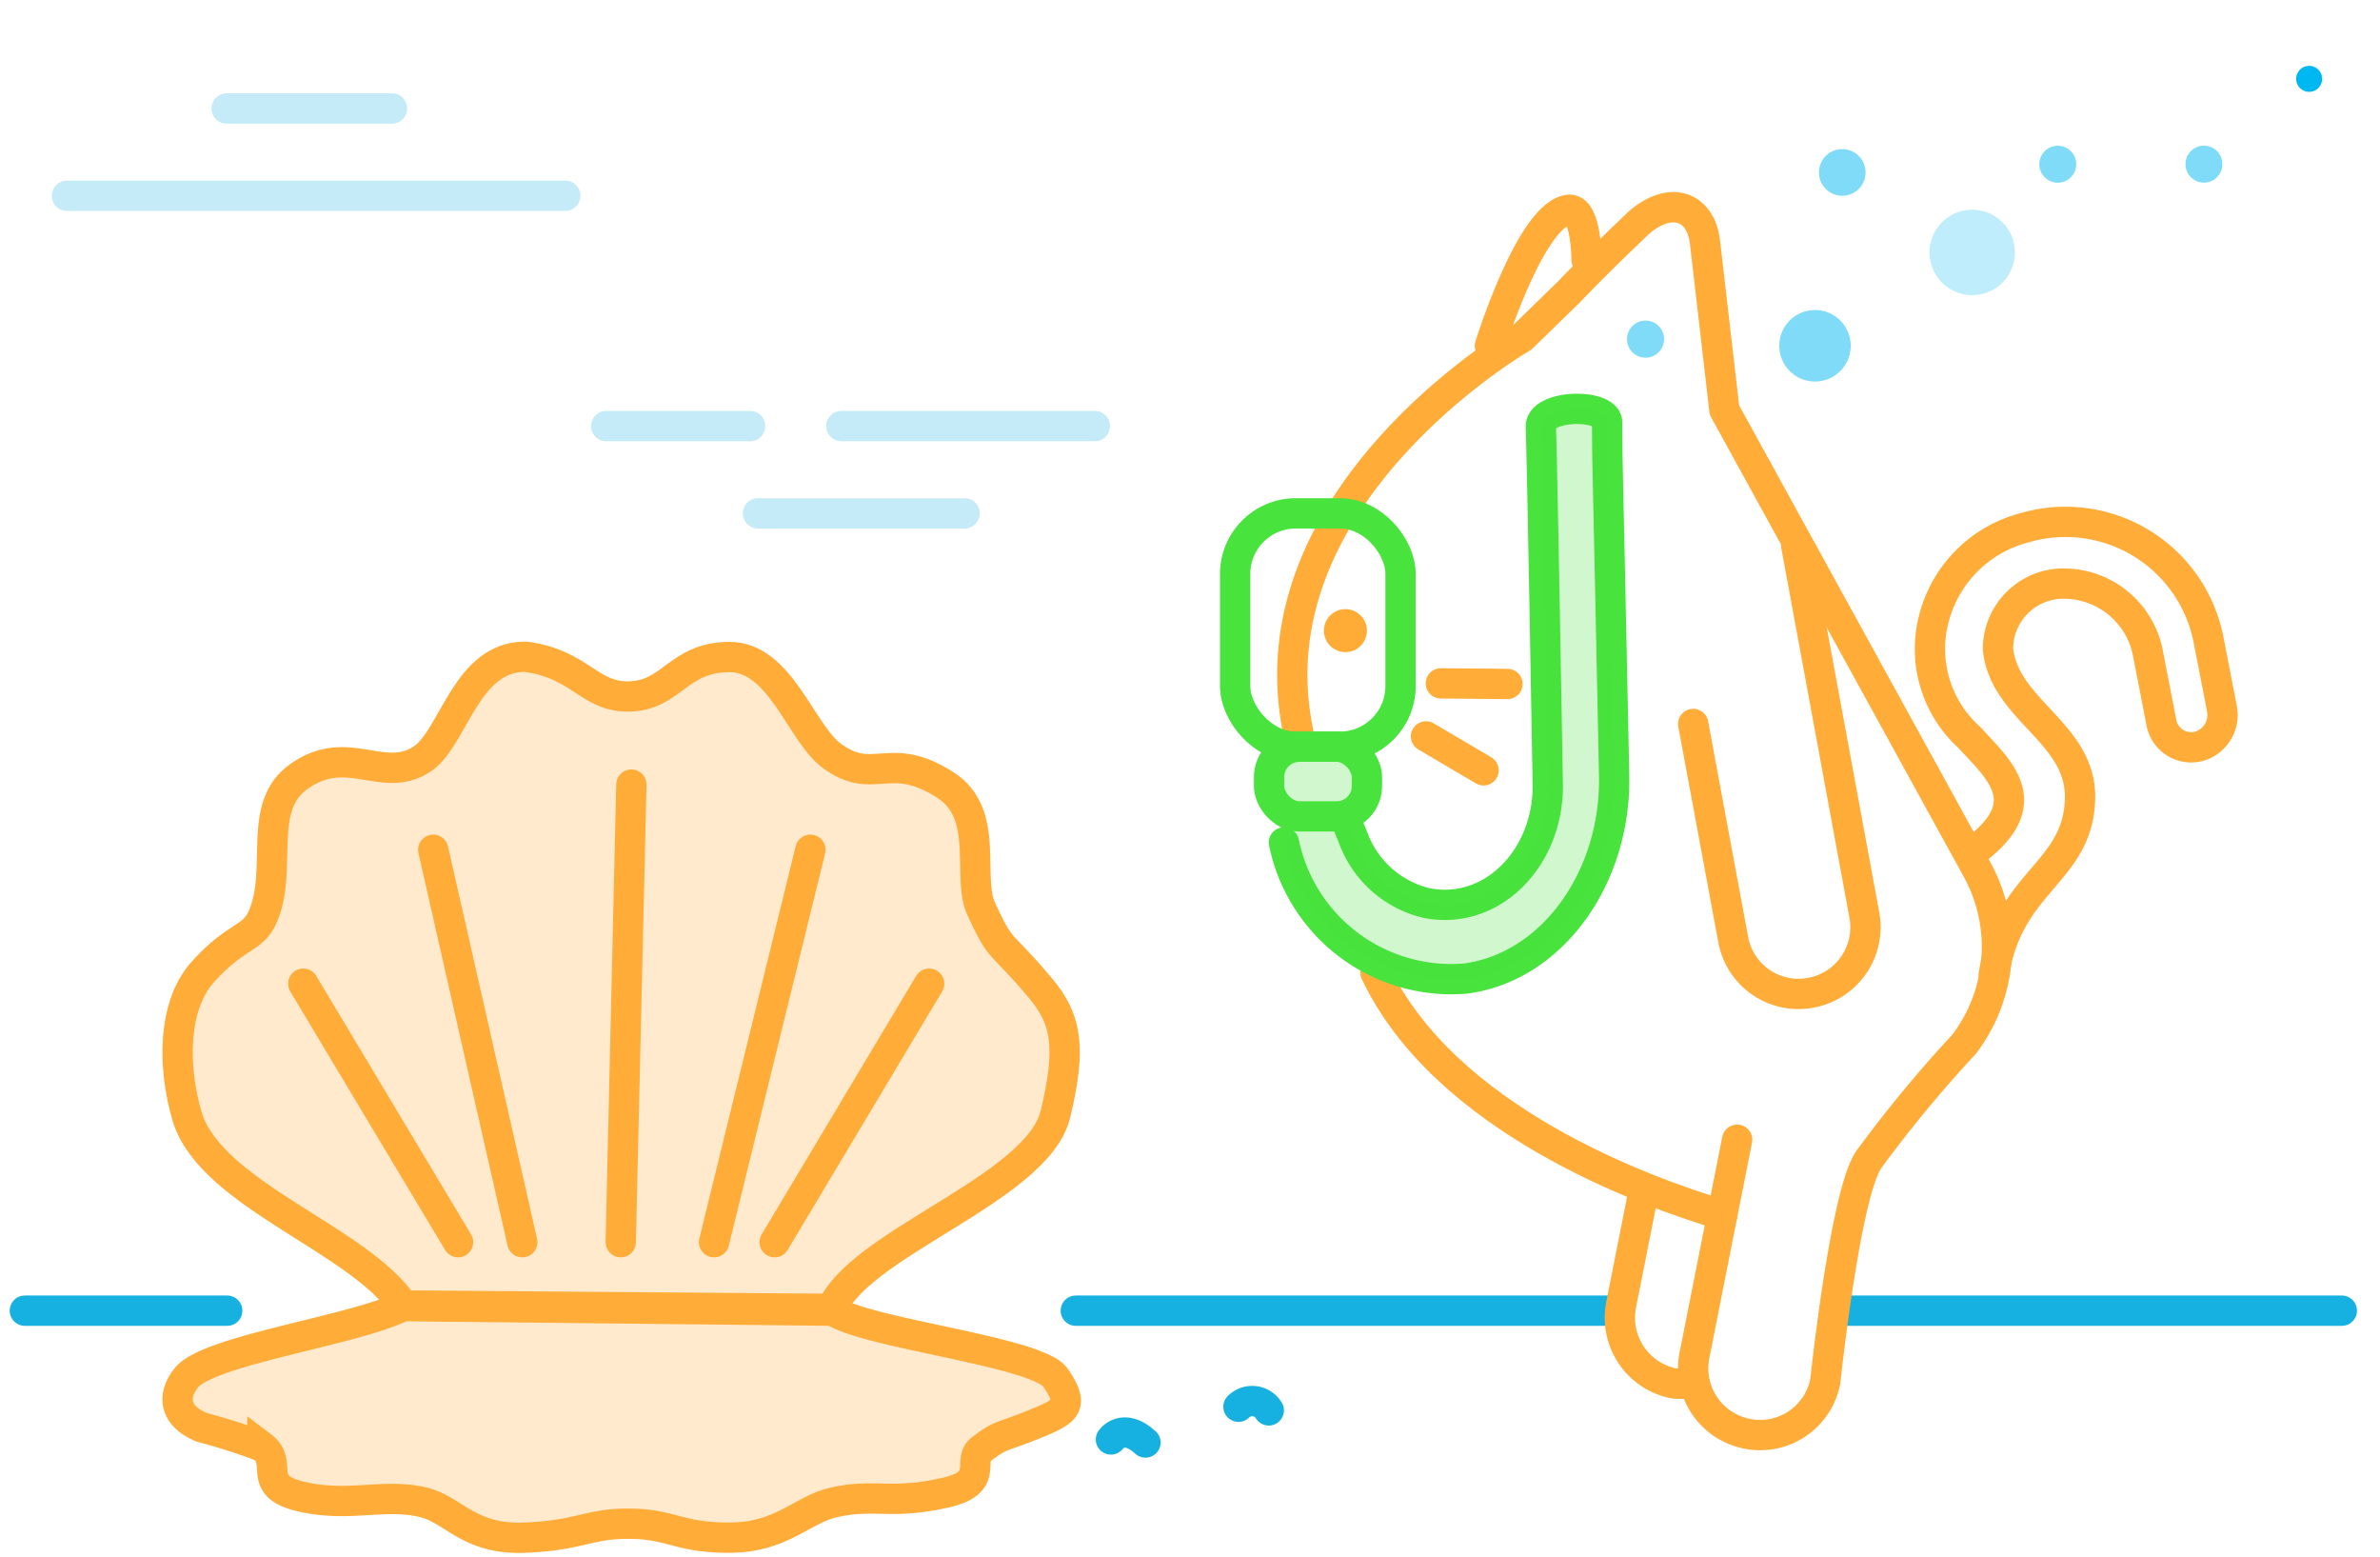 <?xml version="1.0" encoding="UTF-8"?>
<svg xmlns="http://www.w3.org/2000/svg" viewBox="0 0 78.56 51.39">
   <defs>
      <style type="text/css">.cls-1,.cls-11,.cls-7,.cls-9{fill:none;}.cls-1,.cls-11{stroke:#16b1e0;}.cls-1,.cls-11,.cls-4,.cls-7,.cls-9{stroke-linecap:round;}.cls-1,.cls-11,.cls-4,.cls-7{stroke-linejoin:round;}.cls-2{fill:#48e33d;}.cls-11,.cls-2,.cls-6{opacity:0.25;}.cls-3,.cls-4{fill:#ffac38;}.cls-3{fill-opacity:0.25;}.cls-3,.cls-4,.cls-7{stroke:#ffac38;}.cls-3,.cls-9{stroke-miterlimit:10;}.cls-10,.cls-5,.cls-6{fill:#00b8f1;}.cls-5{opacity:0.5;}.cls-8{fill:#ffac37;}.cls-9{stroke:#48e33d;}</style>
   </defs>
   <title>no_bots_results</title>
   <g id="no_bots_results" data-name="Layer 7">
      <line class="cls-1" x1="60.55" y1="43.25" x2="77.3" y2="43.25" />
      <line class="cls-1" x1="35.51" y1="43.25" x2="53.47" y2="43.25" />
      <line class="cls-1" x1="0.82" y1="43.25" x2="7.5" y2="43.25" />
      <rect class="cls-2" x="41.89" y="24.64" width="3.23" height="2.3" rx="1" />
      <path class="cls-3" d="M27.43,43.25c.85-2.22,6.81-4,7.41-6.49.51-2.14.4-3.1-.51-4.17C33,31,33.09,31.51,32.39,30c-.49-1.06.3-3.12-1.16-4.08-1.89-1.23-2.38.07-3.8-1-1-.76-1.68-3.25-3.36-3.24s-1.88,1.24-3.25,1.3-1.63-1.07-3.48-1.31C15.41,21.67,15,24.23,14,25c-1.32.95-2.5-.54-4.13.62-1.43,1-.5,3.09-1.21,4.66-.33.73-.87.56-2,1.83-.92,1.07-1,3-.47,4.78.84,2.57,5.67,4,7.14,6.21Z" />
      <line class="cls-4" x1="10.01" y1="32.46" x2="15.12" y2="40.99" />
      <line class="cls-4" x1="14.3" y1="28.04" x2="17.24" y2="40.99" />
      <line class="cls-4" x1="20.84" y1="25.89" x2="20.49" y2="40.99" />
      <line class="cls-4" x1="26.75" y1="28.04" x2="23.57" y2="40.99" />
      <line class="cls-4" x1="30.67" y1="32.46" x2="25.57" y2="40.99" />
      <path class="cls-3" d="M27.43,43.19c.85.78,6.81,1.39,7.41,2.27s.4,1.08-.51,1.46c-1.35.56-1.24.37-1.94.9-.49.37.31,1.09-1.16,1.43-1.89.43-2.37,0-3.8.35-1,.27-1.68,1.14-3.36,1.14s-1.88-.44-3.25-.46-1.63.38-3.48.46S15,49.84,14,49.58c-1.32-.33-2.5.19-4.12-.21-1.44-.36-.51-1.09-1.22-1.63a19.71,19.71,0,0,0-2-.64c-.92-.38-1-1.06-.47-1.68.84-.9,5.67-1.55,7.14-2.34Z" />
      <circle class="cls-5" cx="59.91" cy="11.41" r="1.18" />
      <circle class="cls-6" cx="65.1" cy="8.33" r="1.41" />
      <path class="cls-1" d="M36.67,47.5s.4-.58,1.14.1" />
      <path class="cls-1" d="M40.88,46.42a.64.64,0,0,1,1,.12" />
      <path class="cls-7" d="M49.18,11.41S50.55,7,51.81,6.92c.56,0,.56,1.65.56,1.65" />
      <path class="cls-7" d="M56.85,40.09c-2.61-.78-9.16-3.17-11.45-8" />
      <circle class="cls-8" cx="44.41" cy="20.81" r="0.71" />
      <path class="cls-9" d="M44.41,27s.05.14.25.63a3.43,3.43,0,0,0,2.43,2.17c2.17.42,4-1.49,4-3.85,0,0-.19-11.09-.23-11.85s2.18-.8,2.19-.16c0,1.38,0,.39.23,11.68.06,3.29-2,6.28-4.9,6.67a5.64,5.64,0,0,1-6-4.49" />
      <circle class="cls-5" cx="60.81" cy="5.69" r="0.77" />
      <circle class="cls-5" cx="67.92" cy="5.42" r="0.61" transform="translate(29.27 61.53) rotate(-60)" />
      <circle class="cls-5" cx="72.75" cy="5.42" r="0.61" transform="translate(31.68 65.71) rotate(-60)" />
      <circle class="cls-5" cx="54.28" cy="11.41" r="0.61" transform="matrix(0.5, -0.87, 0.87, 0.5, 17.25, 52.71)" />
      <circle class="cls-10" cx="76.22" cy="2.6" r="0.43" transform="translate(35.86 67.31) rotate(-60)" />
      <line class="cls-11" x1="36.14" y1="14.06" x2="27.77" y2="14.06" />
      <line class="cls-11" x1="24.76" y1="14.06" x2="20.01" y2="14.06" />
      <line class="cls-11" x1="31.84" y1="16.94" x2="25.02" y2="16.94" />
      <line class="cls-7" x1="49.76" y1="22.57" x2="47.56" y2="22.55" />
      <line class="cls-7" x1="48.97" y1="25.42" x2="47.07" y2="24.3" />
      <line class="cls-11" x1="12.94" y1="3.58" x2="7.48" y2="3.58" />
      <line class="cls-11" x1="18.66" y1="6.46" x2="2.21" y2="6.46" />
      <path class="cls-7" d="M65.81,32.18c.48-3.15,2.83-3.36,2.85-5.89,0-2.13-2.51-2.86-2.71-4.88a2.16,2.16,0,0,1,2.27-2.15,2.83,2.83,0,0,1,2.69,2.35l.43,2.21a1,1,0,0,0,1.3.79,1.08,1.08,0,0,0,.7-1.24l-.44-2.26a4.81,4.81,0,0,0-6.09-3.69,4.17,4.17,0,0,0-3,3.09A3.93,3.93,0,0,0,65,24.33c1,1.09,2.32,2.18.1,3.8" />
      <path class="cls-7" d="M55.89,23.89,57.21,31a2.19,2.19,0,0,0,2.56,1.76h0a2.2,2.2,0,0,0,1.77-2.56L59.29,18" />
      <path class="cls-7" d="M57.34,37.61l-1.41,7.12a2.2,2.2,0,0,0,1.73,2.58h0a2.19,2.19,0,0,0,2.59-1.73s.67-6.32,1.46-7.35h0a42.59,42.59,0,0,1,3.12-3.77,5.3,5.3,0,0,0,.45-5.73l-8.36-15.2L56.28,8c-.13-1.15-1.07-1.57-2.14-.69C52.78,8.59,51.8,9.62,51.8,9.62l-1.56,1.52s-9,5.19-7.39,13" />
      <path class="cls-7" d="M54.19,39.63l-.68,3.43a2.21,2.21,0,0,0,1.74,2.59h0a2.18,2.18,0,0,0,.44,0" />
      <path class="cls-2" d="M44.41,27s.05.14.25.63a3.43,3.43,0,0,0,2.43,2.17c2.17.42,4-1.49,4-3.85,0,0-.19-11.09-.23-11.85s2.18-.8,2.19-.16c0,1.38,0,.39.23,11.68.06,3.29-2,6.28-4.9,6.67a5.64,5.64,0,0,1-6-4.49l1-1Z" />
      <rect class="cls-9" x="40.77" y="16.94" width="5.46" height="7.7" rx="2" />
      <rect class="cls-9" x="41.89" y="24.64" width="3.23" height="2.3" rx="1" />
   </g>
</svg>
